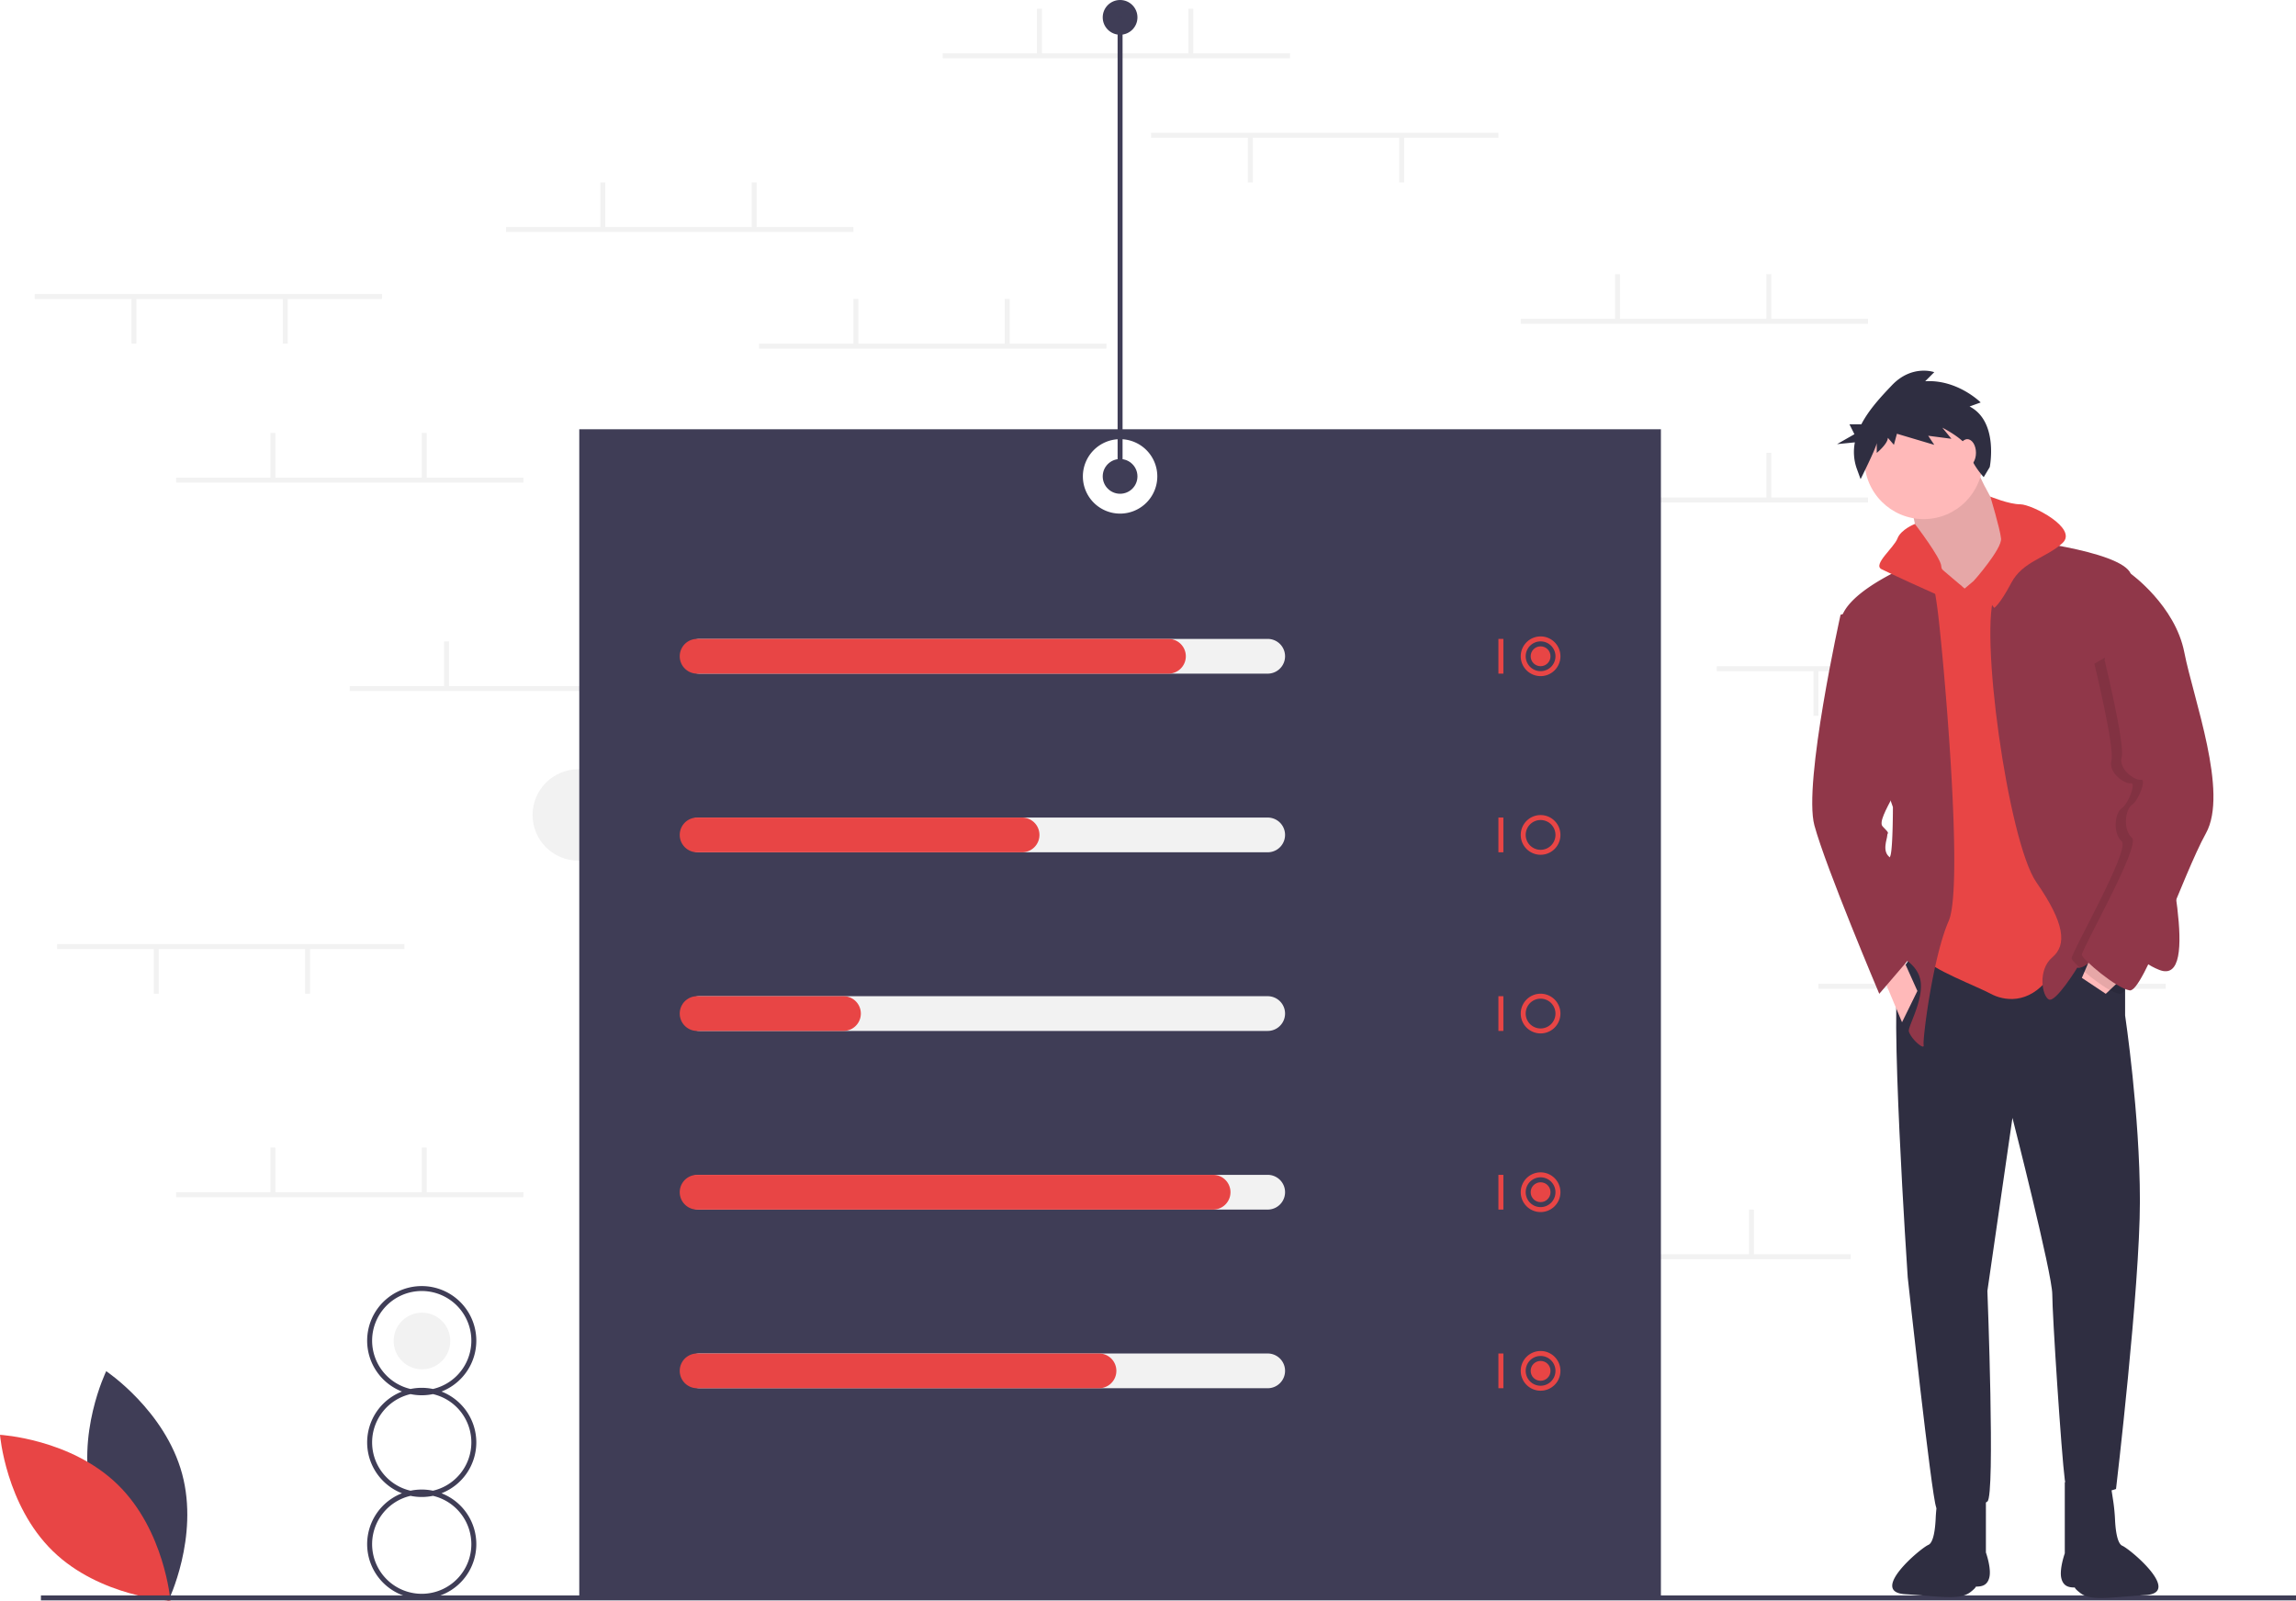 <svg xmlns="http://www.w3.org/2000/svg" width="925.497" height="645.184" viewBox="0 0 925.497 645.184"><g transform="translate(0)"><circle cx="18.409" cy="18.409" r="18.409" transform="translate(214.679 310.048)" fill="#f2f2f2"/><circle cx="11.409" cy="11.409" r="11.409" transform="translate(158.679 529.048)" fill="#f2f2f2"/><rect width="140" height="2" transform="translate(379.997 21.5)" fill="#f2f2f2"/><rect width="2" height="18.5" transform="translate(417.997 3.5)" fill="#f2f2f2"/><rect width="2" height="18.5" transform="translate(478.997 3.5)" fill="#f2f2f2"/><rect width="140" height="2" transform="translate(605.997 505.5)" fill="#f2f2f2"/><rect width="2" height="18.5" transform="translate(643.997 487.5)" fill="#f2f2f2"/><rect width="2" height="18.5" transform="translate(704.997 487.5)" fill="#f2f2f2"/><rect width="140" height="2" transform="translate(612.997 200.5)" fill="#f2f2f2"/><rect width="2" height="18.5" transform="translate(650.997 182.5)" fill="#f2f2f2"/><rect width="2" height="18.5" transform="translate(711.997 182.5)" fill="#f2f2f2"/><rect width="140" height="2" transform="translate(612.997 128.5)" fill="#f2f2f2"/><rect width="2" height="18.5" transform="translate(650.997 110.5)" fill="#f2f2f2"/><rect width="2" height="18.5" transform="translate(711.997 110.5)" fill="#f2f2f2"/><rect width="140" height="2" transform="translate(305.997 138.5)" fill="#f2f2f2"/><rect width="2" height="18.5" transform="translate(343.997 120.5)" fill="#f2f2f2"/><rect width="2" height="18.5" transform="translate(404.997 120.5)" fill="#f2f2f2"/><rect width="140" height="2" transform="translate(203.997 91.5)" fill="#f2f2f2"/><rect width="2" height="18.5" transform="translate(241.997 73.5)" fill="#f2f2f2"/><rect width="2" height="18.5" transform="translate(302.997 73.5)" fill="#f2f2f2"/><rect width="140" height="2" transform="translate(140.997 276.5)" fill="#f2f2f2"/><rect width="2" height="18.5" transform="translate(178.997 258.5)" fill="#f2f2f2"/><rect width="2" height="18.5" transform="translate(239.997 258.5)" fill="#f2f2f2"/><rect width="140" height="2" transform="translate(70.997 480.5)" fill="#f2f2f2"/><rect width="2" height="18.5" transform="translate(108.997 462.5)" fill="#f2f2f2"/><rect width="2" height="18.5" transform="translate(169.997 462.5)" fill="#f2f2f2"/><rect width="140" height="2" transform="translate(732.997 396.5)" fill="#f2f2f2"/><rect width="2" height="18.5" transform="translate(770.997 378.5)" fill="#f2f2f2"/><rect width="2" height="18.5" transform="translate(831.997 378.5)" fill="#f2f2f2"/><rect width="140" height="2" transform="translate(691.997 268.5)" fill="#f2f2f2"/><rect width="2" height="18.5" transform="translate(791.997 270)" fill="#f2f2f2"/><rect width="2" height="18.5" transform="translate(730.997 270)" fill="#f2f2f2"/><rect width="140" height="2" transform="translate(13.997 118.5)" fill="#f2f2f2"/><rect width="2" height="18.5" transform="translate(113.997 120)" fill="#f2f2f2"/><rect width="2" height="18.5" transform="translate(52.997 120)" fill="#f2f2f2"/><rect width="140" height="2" transform="translate(22.997 380.5)" fill="#f2f2f2"/><rect width="2" height="18.5" transform="translate(122.997 382)" fill="#f2f2f2"/><rect width="2" height="18.5" transform="translate(61.997 382)" fill="#f2f2f2"/><rect width="140" height="2" transform="translate(463.997 53.5)" fill="#f2f2f2"/><rect width="2" height="18.5" transform="translate(563.997 55)" fill="#f2f2f2"/><rect width="2" height="18.5" transform="translate(502.997 55)" fill="#f2f2f2"/><rect width="140" height="2" transform="translate(70.997 192.5)" fill="#f2f2f2"/><rect width="2" height="18.5" transform="translate(108.997 174.5)" fill="#f2f2f2"/><rect width="2" height="18.5" transform="translate(169.997 174.5)" fill="#f2f2f2"/><path d="M370.749,300.408v471h436v-471Zm218,34a15,15,0,1,1,15-15,15,15,0,0,1-15,15Z" transform="translate(-137.251 -127.408)" fill="#3f3d56"/><path d="M174.506,731.205c6.914,25.558,30.6,41.387,30.6,41.387s12.472-25.609,5.558-51.167-30.6-41.387-30.6-41.387S167.592,705.647,174.506,731.205Z" transform="translate(-137.251 -127.408)" fill="#3f3d56"/><path d="M184.666,725.712c18.972,18.469,21.289,46.859,21.289,46.859s-28.443-1.553-47.415-20.021-21.289-46.859-21.289-46.859S165.694,707.244,184.666,725.712Z" transform="translate(-137.251 -127.408)" fill="#e84545"/><rect width="909" height="2" transform="translate(16.497 643)" fill="#3f3d56"/><path d="M329.249,708.746a22.031,22.031,0,0,0-14.031-20.5,22,22,0,1,0-15.938,0,21.991,21.991,0,0,0,0,41,22,22,0,1,0,15.938,0,22.031,22.031,0,0,0,14.031-20.5Zm-42-41a20,20,0,1,1,24.513,19.467,22.023,22.023,0,0,0-9.026,0A20.021,20.021,0,0,1,287.249,667.746Zm40,82a20,20,0,1,1-24.513-19.467,22.023,22.023,0,0,0,9.026,0,20.021,20.021,0,0,1,15.487,19.467Zm-15.487-21.533a22.025,22.025,0,0,0-9.026,0,19.979,19.979,0,0,1,0-38.935,22.023,22.023,0,0,0,9.026,0,19.979,19.979,0,0,1,0,38.935Z" transform="translate(-137.251 -127.408)" fill="#3f3d56"/><path d="M648.248,398.908h-229a7,7,0,1,1,0-14h229a7,7,0,0,1,0,14Z" transform="translate(-137.251 -127.408)" fill="#f2f2f2"/><path d="M648.248,470.908h-229a7,7,0,1,1,0-14h229a7,7,0,0,1,0,14Z" transform="translate(-137.251 -127.408)" fill="#f2f2f2"/><path d="M648.248,542.908h-229a7,7,0,1,1,0-14h229a7,7,0,0,1,0,14Z" transform="translate(-137.251 -127.408)" fill="#f2f2f2"/><path d="M648.248,614.908h-229a7,7,0,1,1,0-14h229a7,7,0,0,1,0,14Z" transform="translate(-137.251 -127.408)" fill="#f2f2f2"/><path d="M648.248,686.908h-229a7,7,0,1,1,0-14h229a7,7,0,0,1,0,14Z" transform="translate(-137.251 -127.408)" fill="#f2f2f2"/><path d="M608.248,398.908h-190a7,7,0,1,1,0-14h190a7,7,0,0,1,0,14Z" transform="translate(-137.251 -127.408)" fill="#e84545"/><path d="M549.248,470.908h-131a7,7,0,1,1,0-14h131a7,7,0,1,1,0,14Z" transform="translate(-137.251 -127.408)" fill="#e84545"/><path d="M477.249,542.908h-59a7,7,0,0,1,0-14h59a7,7,0,0,1,0,14Z" transform="translate(-137.251 -127.408)" fill="#e84545"/><path d="M626.248,614.908h-208a7,7,0,1,1,0-14h208a7,7,0,0,1,0,14Z" transform="translate(-137.251 -127.408)" fill="#e84545"/><path d="M580.248,686.908h-162a7,7,0,1,1,0-14h162a7,7,0,0,1,0,14Z" transform="translate(-137.251 -127.408)" fill="#e84545"/><rect width="2" height="14" transform="translate(603.997 257.5)" fill="#e84545"/><path d="M758.248,399.908a8,8,0,1,1,8-8,8,8,0,0,1-8,8Zm0-14a6,6,0,1,0,6,6,6,6,0,0,0-6-6Z" transform="translate(-137.251 -127.408)" fill="#e84545"/><rect width="2" height="14" transform="translate(603.997 329.5)" fill="#e84545"/><path d="M758.248,471.908a8,8,0,1,1,8-8,8,8,0,0,1-8,8Zm0-14a6,6,0,1,0,6,6,6,6,0,0,0-6-6Z" transform="translate(-137.251 -127.408)" fill="#e84545"/><rect width="2" height="14" transform="translate(603.997 401.5)" fill="#e84545"/><path d="M758.248,543.908a8,8,0,1,1,8-8A8,8,0,0,1,758.248,543.908Zm0-14a6,6,0,1,0,6,6A6,6,0,0,0,758.248,529.908Z" transform="translate(-137.251 -127.408)" fill="#e84545"/><rect width="2" height="14" transform="translate(603.997 473.5)" fill="#e84545"/><path d="M758.248,615.908a8,8,0,1,1,8-8A8,8,0,0,1,758.248,615.908Zm0-14a6,6,0,1,0,6,6A6,6,0,0,0,758.248,601.908Z" transform="translate(-137.251 -127.408)" fill="#e84545"/><rect width="2" height="14" transform="translate(603.997 545.5)" fill="#e84545"/><path d="M758.248,687.908a8,8,0,1,1,8-8,8,8,0,0,1-8,8Zm0-14a6,6,0,1,0,6,6A6,6,0,0,0,758.248,673.908Z" transform="translate(-137.251 -127.408)" fill="#e84545"/><circle cx="4" cy="4" r="4" transform="translate(616.997 260.5)" fill="#e84545"/><circle cx="4" cy="4" r="4" transform="translate(616.997 476.5)" fill="#e84545"/><circle cx="4" cy="4" r="4" transform="translate(616.997 548.5)" fill="#e84545"/><circle cx="7" cy="7" r="7" transform="translate(444.497 185)" fill="#3f3d56"/><circle cx="7" cy="7" r="7" transform="translate(444.497)" fill="#3f3d56"/><rect width="2" height="185" transform="translate(450.497 7)" fill="#3f3d56"/><path d="M993.865,511.887v24.775s5.964,39.915,5.964,74.783S990.2,727.52,990.2,727.52s-19.269,6.882-20.646-3.67-5.047-66.525-5.047-74.783-16.058-71.113-16.058-71.113L938.351,647.69s3.212,82.583,0,84.877-18.811,6.423-20.646,2.294-11.47-92.676-11.47-92.676-7.8-115.616-3.212-122.5,8.717-12.387,8.717-12.387S977.348,491.241,993.865,511.887Z" transform="translate(-137.251 -127.408)" fill="#2f2e41"/><path d="M987.9,724.767l1.151,7.479a73.672,73.672,0,0,1,.752,7.7c.179,3.757.8,9.545,2.945,10.463,3.212,1.376,24.056,18.956,9.375,19.873s-22.026,2.5-26.375-.873c-5.141-3.992.682-2.184-1.612-2.184s-5.047,0-5.964-3.67,1.376-10.094,1.376-10.094V724.767Z" transform="translate(-137.251 -127.408)" fill="#2f2e41"/><path d="M919.4,724.408l-1.151,7.479a73.653,73.653,0,0,0-.752,7.7c-.179,3.757-.8,9.545-2.945,10.463-3.212,1.376-24.056,18.956-9.375,19.873s22.026,2.5,26.375-.873c5.141-3.992-.682-2.184,1.612-2.184s5.047,0,5.964-3.67-1.376-10.094-1.376-10.094V724.408Z" transform="translate(-137.251 -127.408)" fill="#2f2e41"/><path d="M932.387,312.77s7.8,19.269,13.3,22.481,2.753,17.893,2.753,17.893l-13.764,19.269H923.67l-13.3-22.94s-.918-15.14-3.67-18.811S932.387,312.77,932.387,312.77Z" transform="translate(-137.251 -127.408)" fill="#ffb9b9"/><path d="M932.387,312.77s7.8,19.269,13.3,22.481,2.753,17.893,2.753,17.893l-13.764,19.269H923.67l-13.3-22.94s-.918-15.14-3.67-18.811S932.387,312.77,932.387,312.77Z" transform="translate(-137.251 -127.408)" opacity="0.1"/><path d="M943.857,352.226l20.646,4.588,15.14,152.32s-8.258,1.376-16.517,12.387-18.352,9.176-23.4,6.423-25.234-10.552-25.693-13.764.918-59.643.918-59.643l-12.847-88.088,6.423-9.635H920l9.176,7.8Z" transform="translate(-137.251 -127.408)" fill="#e84545"/><circle cx="23.857" cy="23.857" r="23.857" transform="translate(751.55 161.505)" fill="#ffb9b9"/><path d="M947.068,344.427s44.962,4.588,49.091,14.223-2.753,52.3-2.753,52.3,16.517,37.162,16.058,45.879,15.6,68.36-1.835,61.478-11.929-24.775-20.646-11.929S974.6,517.392,974.6,517.392s-8.717,14.223-11.47,12.846-4.588-11.929,1.376-16.975,5.047-13.764-6.423-30.28-23.4-103.229-16.516-116.534S947.068,344.427,947.068,344.427Z" transform="translate(-137.251 -127.408)" fill="#903749"/><path d="M856.614,393.2l-7.8,7.341-9.635-6.423,4.13-9.635Z" fill="#ffb9b9"/><path d="M914.035,352.226s-34.868,12.846-34.868,26.61,21.1,73.866,21.1,73.866,0,15.6-.918,19.269S884,507.654,896.6,510.51c7.865,1.783,14.327,6.466,14.911,13.076.693,7.849-5.315,17.755-4.817,19.5.918,3.212,6.423,7.8,5.964,5.506s3.67-35.327,10.094-50.008S920,385.259,918.164,372.413A141.985,141.985,0,0,0,914.035,352.226Z" transform="translate(-137.251 -127.408)" fill="#903749"/><path d="M758.432,392.278l8.258,19.729,6.194-12.617-7.112-15.829Z" fill="#ffb9b9"/><path d="M939.536,327.551s7.532,3.112,12.12,3.112,23.4,9.635,16.975,15.6-16.058,7.341-20.646,16.058-6.882,10.094-6.882,10.094l-8.168-10.973s11.38-12.885,10.921-17.014S939.536,327.551,939.536,327.551Z" transform="translate(-137.251 -127.408)" fill="#e84545"/><path d="M909.125,338.582s-5.643,2.175-7.019,5.845-10.094,10.552-6.423,12.387,19.728,9.176,22.94,10.552,9.2-3.9,9.2-3.9-8.05-4.583-8.05-7.794S909.125,338.582,909.125,338.582Z" transform="translate(-137.251 -127.408)" fill="#e84545"/><path d="M890.178,372.413l-11.011,2.753s-15.14,67.9-10.552,84.877,26.151,67.9,26.151,67.9l13.764-16.058s-6-36.515-9.425-38.9-1.127-7.435-1.127-8.811,1.376-.459-1.835-3.67,11.929-21.1,7.8-26.151S890.178,372.413,890.178,372.413Z" transform="translate(-137.251 -127.408)" fill="#903749"/><path d="M998.682,385.03l-6.652-25s17.893,12.846,21.563,31.657,17.893,56.432,8.717,72.948-25.234,64.231-30.739,63.314-18.811-12.387-19.269-14.223,23.857-44.044,20.187-47.256-2.753-11.47,0-13.3,5.964-10.552,3.67-10.094-9.176-4.129-7.8-9.176-6.882-39-6.882-39Z" transform="translate(-137.251 -127.408)" opacity="0.1"/><path d="M989.736,356.814l6.423,1.835s17.893,12.846,21.563,31.657,17.893,56.432,8.717,72.948-25.234,64.231-30.739,63.314-18.811-12.387-19.269-14.223,23.857-44.044,20.187-47.256-2.753-11.47,0-13.3,5.964-10.552,3.67-10.094-9.176-4.129-7.8-9.176-6.882-39-6.882-39Z" transform="translate(-137.251 -127.408)" fill="#903749"/><path d="M931.172,291.235l4.475-1.627s-9.356-9.356-22.373-8.542l3.661-3.661s-8.949-3.254-17.085,5.288c-4.277,4.491-9.225,9.769-12.31,15.715h-4.792l2,4-7,4,7.185-.719a20.184,20.184,0,0,0,.68,10.36l1.627,4.475s6.509-13.017,6.509-14.644v4.068s4.475-3.661,4.475-6.1l2.441,2.847,1.22-4.475,15.051,4.475-2.441-3.661,9.356,1.22-3.661-4.475s10.576,5.288,10.983,9.763,5.695,10.169,5.695,10.169l2.441-4.068S942.969,297.337,931.172,291.235Z" transform="translate(-137.251 -127.408)" fill="#2f2e41"/><ellipse cx="3.5" cy="5.5" rx="3.5" ry="5.5" transform="translate(789.497 177)" fill="#ffb9b9"/></g></svg>
